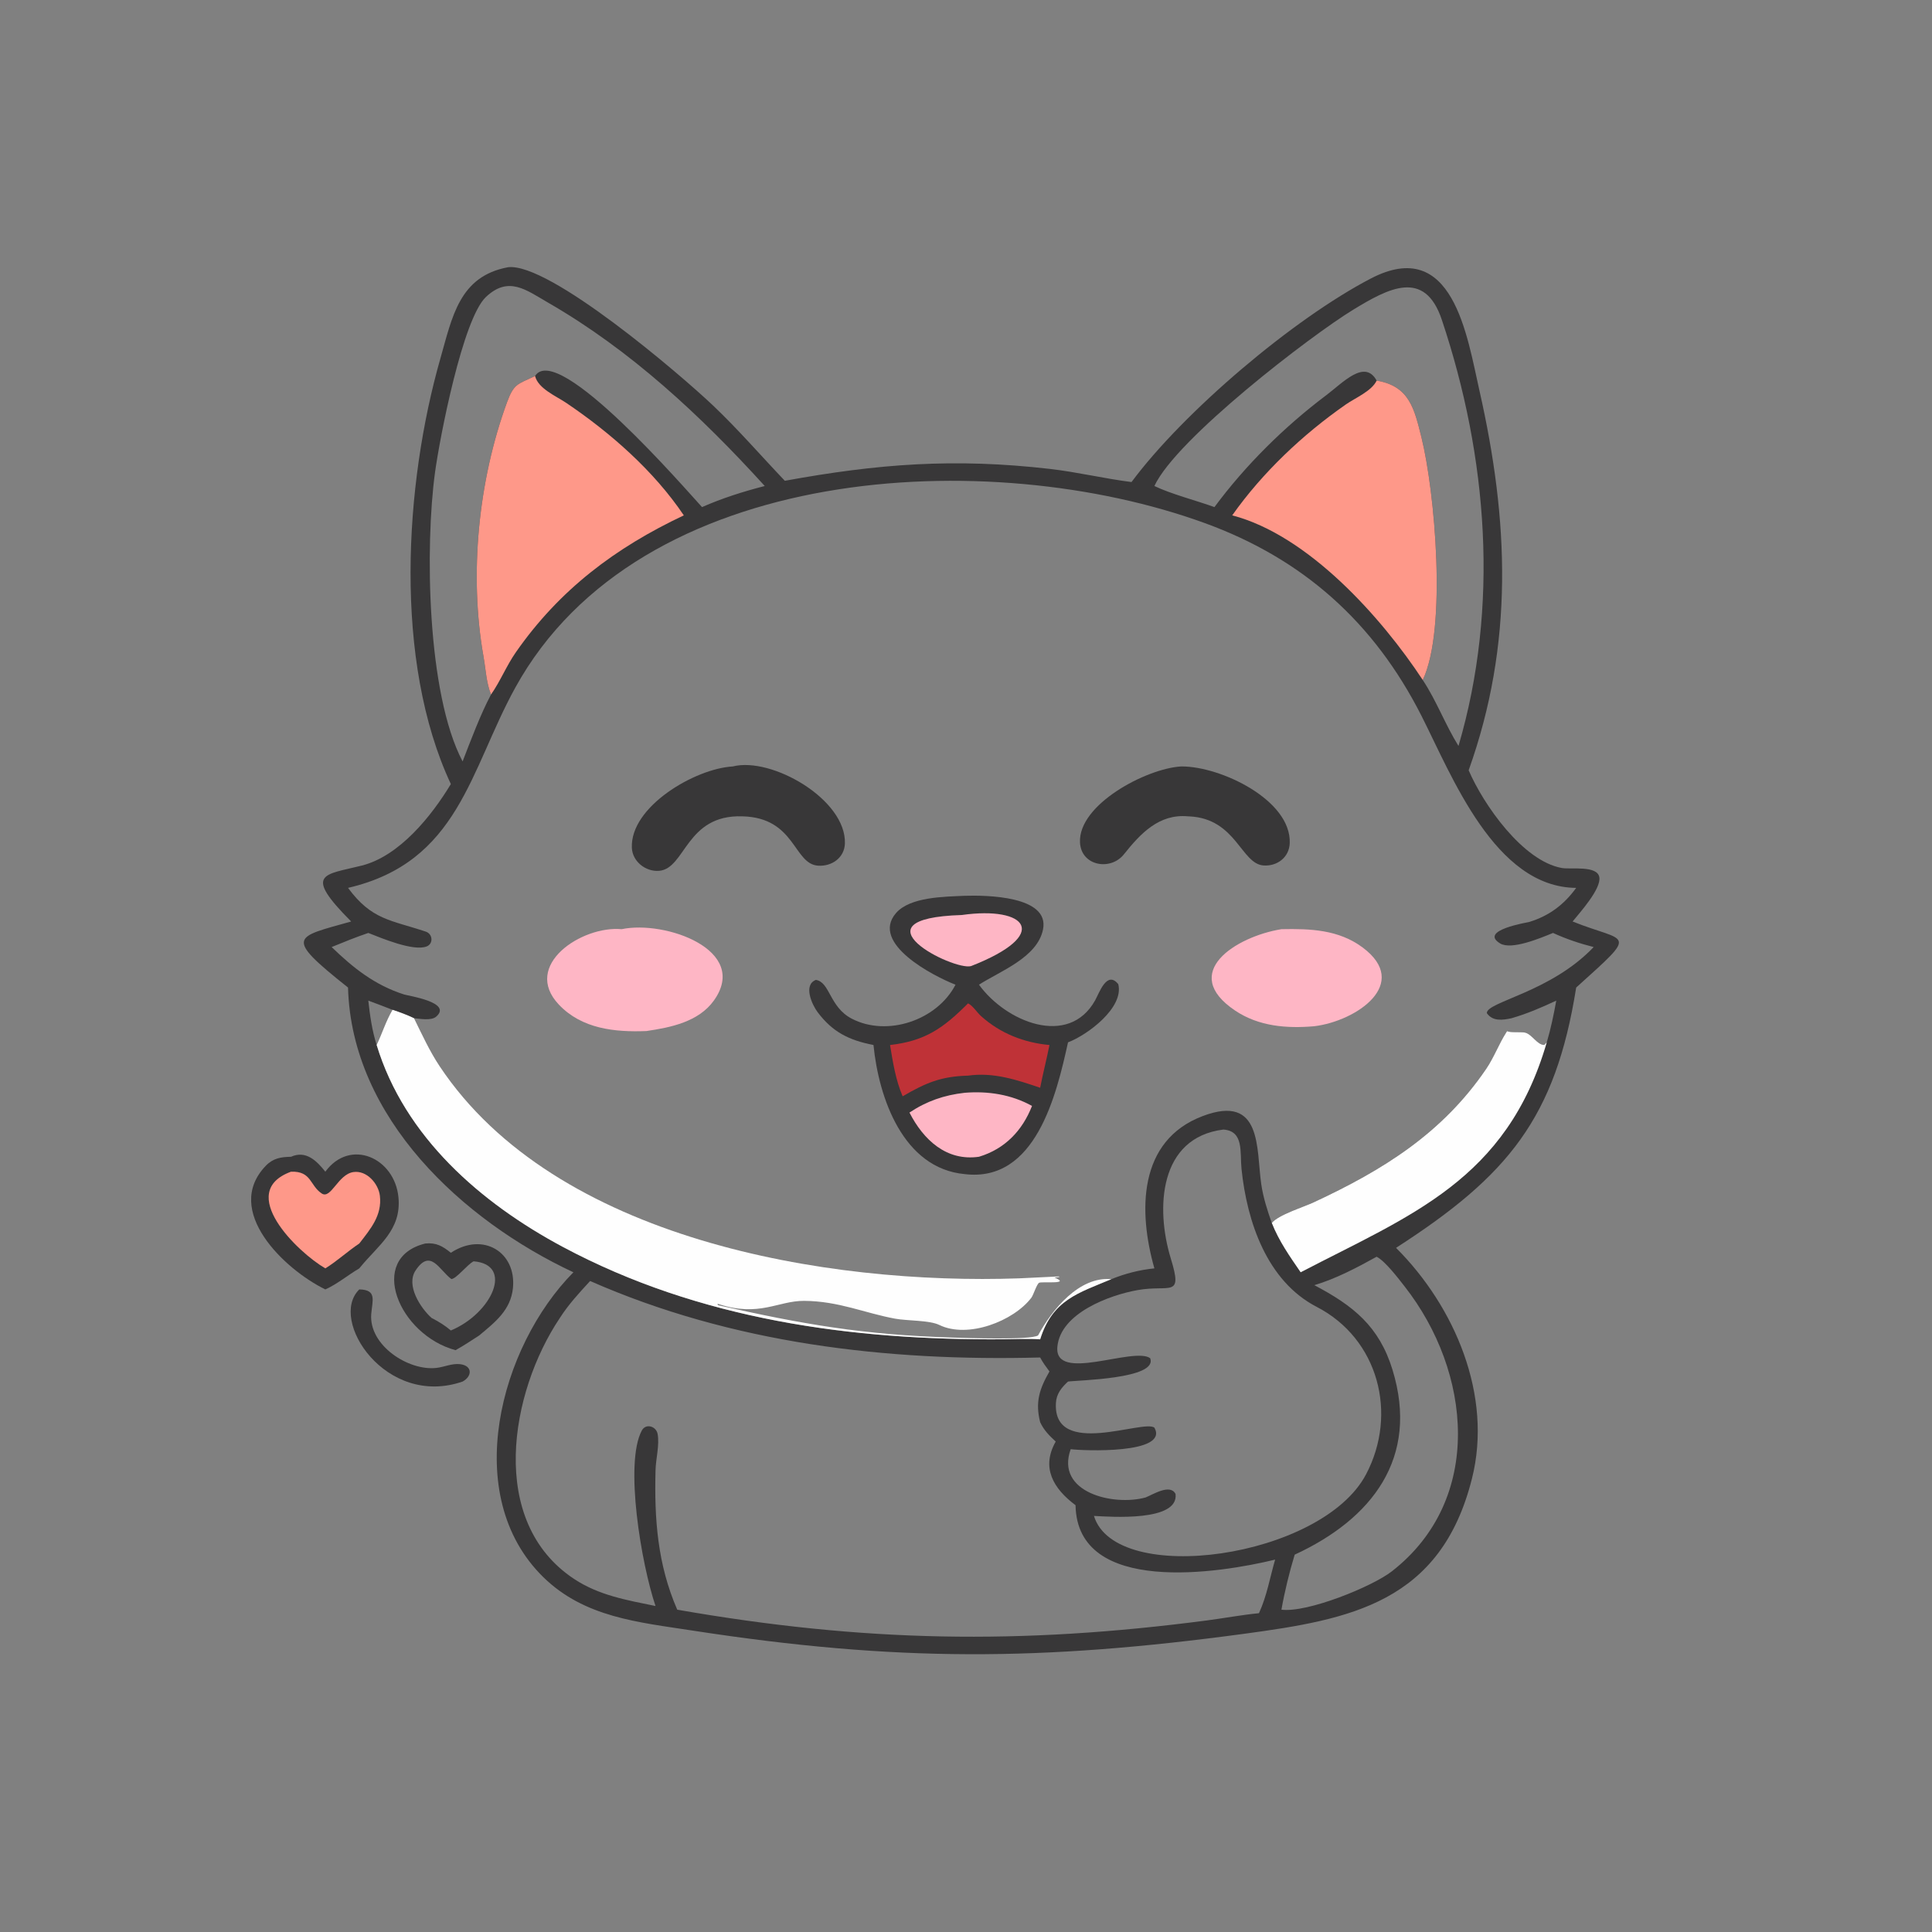 <?xml version="1.0" encoding="utf-8" ?>
<svg xmlns="http://www.w3.org/2000/svg" xmlns:xlink="http://www.w3.org/1999/xlink" width="256" height="256">
	<rect width="100%" height="100%" fill="#808080" stroke="none"/>
	<path fill="#383738" transform="scale(0.5 0.5)" d="M95.218 341.71C99.964 341.784 98.674 344.641 98.382 348.221C97.704 356.53 108.26 363.389 115.693 362.508C117.757 362.263 119.784 361.278 121.894 361.517C125.266 361.899 125.168 364.734 122.594 366.128C102.229 373.158 86.951 349.767 95.218 341.71Z"/>
	<path fill="#383738" transform="scale(0.5 0.5)" d="M119.48 331.997C128.049 326.354 136.879 331.859 135.935 341.344C135.352 347.201 131.177 350.42 126.986 353.913C124.923 355.254 122.875 356.616 120.722 357.81C105.71 353.784 97.159 333.4 112.708 329.54C115.618 329.256 117.304 330.245 119.48 331.997ZM125.505 334.261C123.797 335.149 120.951 338.894 119.615 338.961C116.389 336.567 114.101 330.724 110.14 336.674C107.495 340.648 111.48 346.68 114.378 349.277C116.261 350.228 117.862 351.229 119.48 352.59C130.338 348.071 136.282 335.123 125.505 334.261Z"/>
	<path fill="#383738" transform="scale(0.5 0.5)" d="M77.126 306.553C81.067 304.789 83.887 307.582 86.219 310.51C92.796 301.543 104.631 306.82 105.601 317.37C106.398 326.039 100.204 329.999 95.396 335.913L95.218 336.136C92.209 337.9 89.393 340.29 86.219 341.71C75.373 336.424 59.035 320.849 70.409 308.974C72.379 306.918 74.432 306.619 77.126 306.553Z"/>
	<path fill="#FE9889" transform="scale(0.5 0.5)" d="M77.126 310.51C82.615 310.328 82.055 314.166 85.267 316.288C87.71 317.902 89.568 311.212 93.651 310.608C97.192 310.084 100.3 313.682 100.674 316.9C101.28 322.124 98.18 325.7 95.218 329.54C92.119 331.61 89.394 334.158 86.219 336.136C78.802 331.827 62.414 315.892 77.126 310.51Z"/>
	<path fill="#383738" transform="scale(0.5 0.5)" d="M134.664 70.813C145.621 69.586 180.257 99.2 188.928 107.43C195.647 113.808 201.615 120.726 207.988 127.414C232.596 122.922 252.877 121.339 278.277 124.273C285.536 125.112 292.631 126.83 299.862 127.748C313.701 109.128 342.673 84.539 363.281 73.81C385.053 62.475 388.782 89.016 392.067 103.512C399.873 137.961 401.221 170.545 389.21 204.133C393.085 213.157 403.505 228.161 413.91 230.032C416.292 230.46 423.314 229.259 423.842 232.489C424.344 235.567 418.709 241.802 416.76 244.205C431.188 250.015 434.583 246.478 417.704 261.71C412.208 296.295 399.657 311.569 369.966 330.695C385.56 346.251 395.617 369.87 390.092 391.809C381.842 424.757 357.816 429.178 329.754 432.967C275.998 440.224 237.496 440.441 183.483 432.111C169.149 429.9 154.889 428.622 144.003 417.978C121.86 396.329 132.538 356.783 151.961 337.17C122.548 323.421 93.165 296.238 92.232 261.71C75.062 248.061 77.999 248.465 93.06 244.205C80.215 231.313 85.855 231.907 95.843 229.397C105.875 226.876 114.388 216.221 119.48 207.785C104.228 175.141 107.172 128.365 116.712 94.98C119.851 83.993 121.704 73.202 134.664 70.813ZM92.232 235.299C98.523 243.827 103.527 243.778 112.852 246.894C114.698 247.51 114.887 250.103 113.078 250.814C109.551 252.201 101.045 248.589 97.607 247.239C94.329 248.349 91.093 249.669 87.889 250.978C93.634 256.539 99.335 261.077 107.104 263.552C108.257 263.919 119.925 265.624 115.618 269.4C114.282 270.572 111.344 269.979 109.715 269.845C107.86 268.946 105.983 268.27 104.03 267.615C102.263 270.616 101.297 273.834 99.822 276.94C107.234 301.298 127.411 318.832 149.216 330.473C185.3 349.736 225.592 355.232 265.928 354.919C269.173 354.894 272.411 354.704 275.653 354.937C278.923 344.422 285.849 342.644 294.514 338.99C298.207 337.502 301.962 336.525 305.926 336.136C301.645 321.08 301.541 302.252 318.756 295.759C334.575 289.793 332.908 304.515 334.234 313.74C334.744 317.29 335.844 320.72 337.036 324.091C338.857 321.91 345.316 319.942 348.162 318.618C366.5 310.09 382.231 300.338 393.835 283.288C395.909 280.24 397.182 276.718 399.167 273.604L399.401 273.24C400.028 273.73 403.144 273.385 404.211 273.661C406.036 274.134 407.35 276.9 409.241 276.92L409.911 276.231C410.989 272.585 411.748 268.907 412.428 265.172C408.507 267.005 404.731 268.641 400.554 269.845C398.27 270.332 395.587 270.754 394.023 268.485C393.971 265.461 410.921 262.996 422.339 250.978C418.59 250.03 415.091 248.849 411.566 247.239C408.173 248.631 400.556 251.831 397.562 250.025C391.782 246.538 404.755 244.484 405.31 244.313C410.537 242.706 414.489 239.744 417.704 235.299C396.157 235.136 384.821 205.711 376.71 189.712C364.074 164.789 345.186 148.051 319.293 138.628C262.274 117.878 169.463 122.442 136.53 182.279C124.506 204.126 121.593 228.476 92.232 235.299ZM156.389 339.48C153.549 342.559 150.618 345.738 148.365 349.277C135.157 368.964 129.159 403.269 152.163 418.453C158.775 422.818 166.136 424.049 173.721 425.612C169.965 414.506 165.435 387.803 170.08 379.116C171.159 377.098 173.899 377.981 174.274 380.001C174.816 382.92 173.801 386.595 173.723 389.615C173.386 402.575 174.238 414.531 179.475 426.582C228.856 435.204 270.365 435.917 319.916 429.422C324.48 428.824 329.06 427.961 333.635 427.515C335.737 422.965 336.534 418.089 337.924 413.312C323.344 416.875 285.433 422.932 285.031 398.898C279.106 394.466 275.863 388.92 279.778 382.025C278.065 380.446 276.654 379.045 275.653 376.896C274.303 371.568 275.475 368.05 278.12 363.45C277.224 362.246 276.352 361.081 275.653 359.748C234.892 360.82 193.904 356.004 156.389 339.48ZM324.203 299.345C307.167 301.467 306.175 320.139 310.289 333.565C313.535 344.158 310.097 340.343 301.427 341.896C294.099 343.209 281.073 347.948 280.216 356.883C279.284 366.604 300.392 356.793 304.799 359.931C306.997 365.483 285.208 365.766 283.037 366.128C281.306 367.731 279.954 369.359 279.826 371.844C279.068 386.571 303.231 376.01 305.947 378.363C309.799 385.415 286.89 384.473 283.746 384.048C279.614 395.54 295.071 399.186 303.585 396.845C305.474 396.109 310.122 393.104 311.532 395.918C312.422 403.323 294.286 401.968 289.908 401.735C295.64 420.546 350.256 413.013 362.015 390.722C370.494 374.646 365.287 354.773 348.942 346.334C335.739 339.516 330.443 323.734 329.012 309.738C328.565 305.37 329.701 299.725 324.203 299.345ZM122.594 201.782C124.719 196.305 127.397 189.142 130.131 184.05C128.875 180.995 128.715 177.248 128.138 174C124.291 152.329 126.738 127.371 134.382 106.561C136.186 101.649 137.209 101.839 141.459 99.808L141.796 99.644C147.755 90.246 182.065 130.109 186.044 134.385C191.433 132.012 196.97 130.264 202.667 128.795C185.775 110.206 167.111 92.776 145.219 80.185C139.437 76.859 134.793 73.033 128.783 78.695C122.637 84.486 116.551 115.922 115.285 125.193C112.637 144.588 113.089 183.758 122.594 201.782ZM305.926 128.795C310.221 130.891 317.09 132.663 321.842 134.385C330.1 123.242 340.4 113.065 351.479 104.729C355.883 101.416 361.664 95.066 364.826 100.864C373.511 102.311 374.804 108.323 376.681 115.836C380.255 130.139 383.515 166.618 377.045 180.207C380.725 185.763 382.994 192.039 386.516 197.686C397.367 160.723 394.26 121.109 382.099 84.748C377.549 71.146 367.895 76.431 358.636 82.065C347.496 88.843 311.719 116.263 305.926 128.795ZM364.826 333.045C359.668 335.91 353.981 338.904 348.31 340.583C358.606 346.014 365.489 351.455 369.032 363.017C376.199 386.405 363.547 402.569 343.107 412C341.683 416.688 340.446 421.759 339.594 426.582C346.479 427.45 363.61 420.492 368.816 416.448C393.386 397.361 389.916 363.457 372.246 340.929C370.586 338.812 367.152 334.264 364.826 333.045ZM97.607 265.172C98.035 269.101 98.612 273.165 99.822 276.94C101.297 273.834 102.263 270.616 104.03 267.615C101.892 266.796 99.76 265.951 97.607 265.172Z"/>
	<path fill="#FEFEFE" transform="scale(0.5 0.5)" d="M399.401 273.24C400.028 273.73 403.144 273.385 404.211 273.661C406.036 274.134 407.35 276.9 409.241 276.92L409.911 276.231C399.296 312.822 373.692 322.048 344.687 337.17C341.766 332.919 338.943 328.915 337.036 324.091C338.857 321.91 345.316 319.942 348.162 318.618C366.5 310.09 382.231 300.338 393.835 283.288C395.909 280.24 397.182 276.718 399.167 273.604L399.401 273.24Z"/>
	<path fill="#FE9889" transform="scale(0.5 0.5)" d="M364.826 100.864C373.511 102.311 374.804 108.323 376.681 115.836C380.255 130.139 383.515 166.618 377.045 180.207C366.155 163.668 346.734 141.839 326.549 136.578C334.553 125.231 345.291 115.091 356.706 107.155C359.112 105.482 363.551 103.62 364.826 100.864Z"/>
	<path fill="#FE9889" transform="scale(0.5 0.5)" d="M130.131 184.05C128.875 180.995 128.715 177.248 128.138 174C124.291 152.329 126.738 127.371 134.382 106.561C136.186 101.649 137.209 101.839 141.459 99.808L141.796 99.644C142.617 102.991 147.387 104.97 150.035 106.756C161.796 114.688 173.288 124.79 181.219 136.578C163.085 145.133 148.27 156.264 136.709 172.855C134.23 176.412 132.586 180.542 130.131 184.05Z"/>
	<path fill="#383738" transform="scale(0.5 0.5)" d="M312.981 203.118L313.199 203.116C323.579 203.118 342.17 212.018 341.797 223.413C341.675 227.166 338.518 229.592 334.884 229.361C328.901 228.981 327.624 216.978 315.251 216.354L314.814 216.335C307.151 215.637 302.227 220.909 297.849 226.404C294.292 230.87 286.497 229.482 286.208 223.25C285.743 213.189 303.766 203.671 312.981 203.118Z"/>
	<path fill="#383738" transform="scale(0.5 0.5)" d="M194.184 203.118C204.511 200.488 224.309 211.885 223.908 223.548C223.778 227.305 220.469 229.634 216.842 229.416C210.237 229.019 210.868 216.673 196.72 216.335C181.724 215.842 181.691 230.2 174.673 230.777C171.126 231.069 167.623 228.319 167.452 224.718C166.932 213.787 184.19 203.679 194.184 203.118Z"/>
	<path fill="#FEB6C5" transform="scale(0.5 0.5)" d="M339.594 246.241C347.202 246.088 354.733 246.346 361.098 251.079C374.01 260.679 359.477 270.601 348.31 271.962C341.008 272.598 333.589 272.015 327.332 267.82C312.401 257.807 327.464 248.217 339.594 246.241Z"/>
	<path fill="#FEB6C5" transform="scale(0.5 0.5)" d="M164.743 246.241C176.247 243.815 198.755 251.753 189.198 265.134C185.143 270.81 177.76 272.285 171.309 273.24C162.962 273.567 154.206 272.681 148.104 266.233C138.223 255.792 154.184 245.263 164.743 246.241Z"/>
	<path fill="#383738" transform="scale(0.5 0.5)" d="M255.645 237.394C261.274 237.218 278.229 237.379 276.409 246.325C274.897 253.758 265.065 257.338 259.443 260.953C266.505 270.754 283.159 277.702 290.211 265.121C291.306 263.169 293.334 257.075 296.357 260.812C297.913 267.054 288.19 274.281 283.037 276.231C279.973 290.106 274.487 313.44 255.645 311.15C239.318 309.633 232.868 290.942 231.483 276.94C225.008 275.665 220.661 273.545 216.666 268.219C215.188 266.248 212.794 260.986 216.223 259.683C219.973 260.279 219.796 266.856 225.686 269.939C235.127 274.881 248.372 270.356 253.22 260.953C247.447 258.72 230.527 250.022 237.44 241.989C241.175 237.648 250.346 237.648 255.645 237.394Z"/>
	<path fill="#FEB6C5" transform="scale(0.5 0.5)" d="M254.883 242.487C272.063 240.04 278.814 247.631 257.329 256.027C252.616 257.283 225.176 243.397 254.883 242.487Z"/>
	<path fill="#FEB6C5" transform="scale(0.5 0.5)" d="M255.645 289.598C261.855 289.098 268.003 290.05 273.496 293.081C270.942 299.624 266.32 304.476 259.443 306.553C250.855 307.792 244.748 302.126 241.018 294.841C245.562 291.813 250.228 290.205 255.645 289.598Z"/>
	<path fill="#BF3237" transform="scale(0.5 0.5)" d="M256.543 265.902C257.82 266.514 258.919 268.328 260.029 269.318C265.132 273.87 271.365 276.328 278.12 276.94C277.362 280.73 276.392 284.471 275.653 288.268C269.373 286.133 263.269 284.107 256.543 285.054C249.342 285.247 245.337 286.975 239.209 290.528C237.376 286.276 236.615 281.49 235.872 276.94C245.236 275.87 250.031 272.421 256.543 265.902Z"/>
	<path fill="#FEFEFE" transform="scale(0.5 0.5)" d="M104.03 267.615C105.983 268.27 107.86 268.946 109.715 269.845C111.846 274.18 113.857 278.585 116.541 282.614C147.187 328.602 219.064 340.574 270.151 338.771C271.08 338.738 280.498 338.253 280.559 338.268C281.373 338.467 279.618 338.507 279.428 338.559C283.917 340.406 276.525 339.591 275.432 339.924C274.796 340.117 273.873 343.185 273.324 343.909C268.613 350.111 256.478 354.824 248.914 351.122C246.336 349.861 240.398 350.043 237.279 349.473C229.086 347.975 222.326 344.808 213.124 344.742C206.173 344.693 201.221 349.132 190.401 345.582C190.02 345.457 189.722 345.525 189.335 345.58L190.126 345.431L190.248 345.878C212.656 350.937 228.798 353.764 252.497 354.468C255.701 354.563 272.996 355.19 275.099 353.906C278.791 347.086 285.987 338.204 294.514 338.99C285.849 342.644 278.923 344.422 275.653 354.937C272.411 354.704 269.173 354.894 265.928 354.919C225.592 355.232 185.3 349.736 149.216 330.473C127.411 318.832 107.234 301.298 99.822 276.94C101.297 273.834 102.263 270.616 104.03 267.615Z"/>
</svg>
